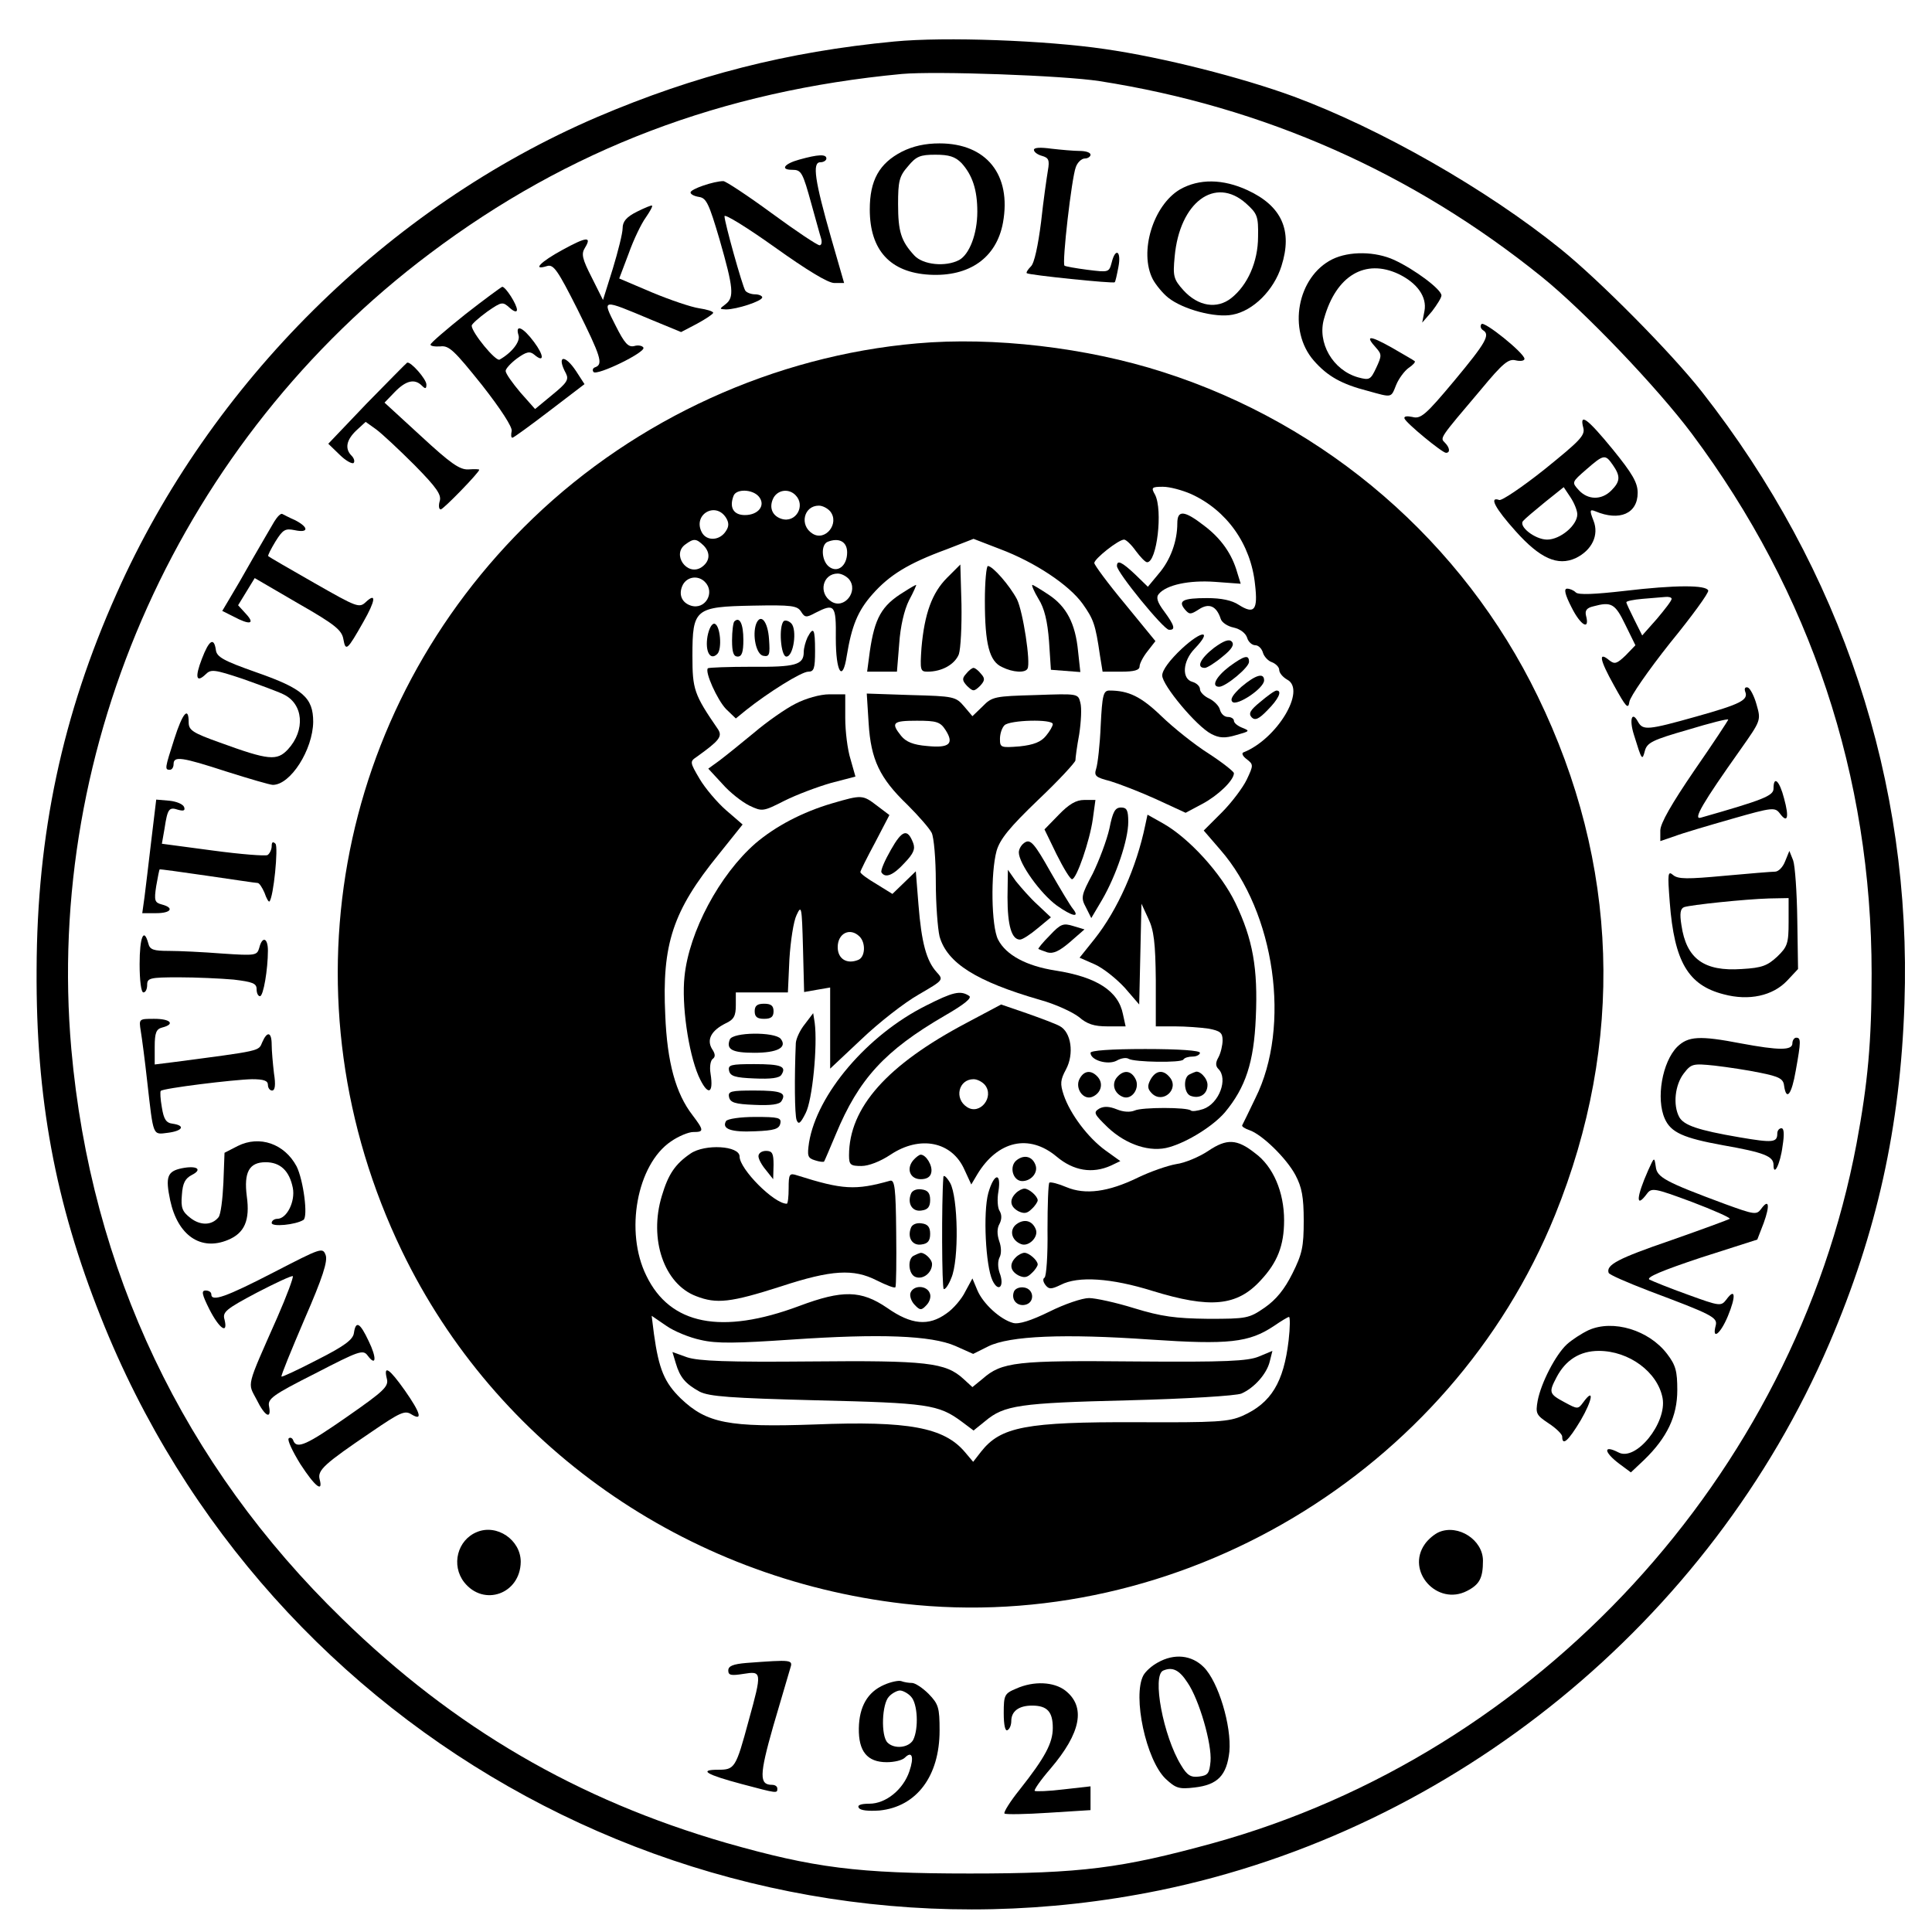 <?xml version="1.0" standalone="no"?>
<!DOCTYPE svg PUBLIC "-//W3C//DTD SVG 20010904//EN"
 "http://www.w3.org/TR/2001/REC-SVG-20010904/DTD/svg10.dtd">
<svg version="1.0" xmlns="http://www.w3.org/2000/svg"
 width="512pt" height="512pt" viewBox="0 0 512 512"
 preserveAspectRatio="xMidYMid meet">

<g transform="translate(0,512) scale(0.1,-0.1)"
fill="#000000" stroke="none">
<path d="M2370 5010 c-284 -27 -529 -90 -787 -200 -555 -238 -1026 -705 -1274
-1263 -144 -322 -211 -637 -212 -997 -2 -340 49 -616 170 -920 444 -1120 1625
-1760 2804 -1520 783 160 1461 713 1777 1450 126 294 188 573 199 900 20 588
-166 1149 -537 1622 -81 103 -270 294 -374 378 -197 159 -478 319 -707 404
-139 51 -348 104 -501 126 -156 23 -423 33 -558 20z m544 -105 c436 -68 830
-243 1171 -518 113 -91 307 -294 399 -417 315 -422 476 -907 476 -1430 0 -181
-10 -290 -40 -451 -166 -880 -844 -1616 -1707 -1854 -241 -66 -347 -80 -643
-80 -298 0 -413 15 -645 81 -394 114 -721 304 -1018 594 -421 409 -666 925
-718 1510 -71 807 292 1614 950 2108 368 277 774 431 1251 476 90 8 428 -4
524 -19z"/>
<path d="M2390 4718 c-60 -31 -85 -76 -85 -153 0 -108 54 -167 158 -173 106
-6 178 45 195 138 23 127 -44 210 -168 210 -38 0 -70 -7 -100 -22z m158 -30
c29 -32 42 -71 42 -129 0 -59 -21 -113 -48 -128 -36 -19 -96 -13 -119 12 -35
38 -43 63 -43 136 0 60 3 74 26 100 22 27 33 31 73 31 36 0 52 -5 69 -22z"/>
<path d="M2740 4723 c0 -6 10 -13 21 -16 18 -5 21 -11 16 -39 -3 -18 -12 -80
-18 -136 -8 -63 -18 -110 -27 -118 -8 -8 -13 -16 -11 -18 6 -5 230 -28 233
-24 2 1 6 20 10 41 8 42 -8 52 -18 11 -7 -26 -8 -26 -64 -19 -31 4 -59 9 -61
11 -7 7 19 233 30 261 4 12 15 23 24 23 8 0 15 5 15 10 0 6 -13 10 -29 10 -15
0 -49 3 -75 6 -29 4 -46 3 -46 -3z"/>
<path d="M2118 4697 c-40 -11 -51 -27 -19 -27 25 0 28 -6 52 -93 11 -39 22
-80 25 -89 3 -10 1 -18 -4 -18 -6 0 -63 38 -127 85 -64 47 -122 85 -128 85
-25 0 -87 -21 -87 -30 0 -5 10 -10 23 -12 19 -3 26 -18 54 -113 37 -129 39
-153 16 -171 -17 -13 -17 -13 1 -14 28 0 96 22 96 32 0 4 -9 8 -19 8 -11 0
-23 5 -26 10 -8 13 -55 181 -55 197 0 7 60 -30 133 -82 84 -60 141 -95 158
-95 l26 0 -34 118 c-44 154 -51 202 -29 202 9 0 16 5 16 10 0 12 -22 11 -72
-3z"/>
<path d="M3127 4618 c-71 -42 -109 -166 -72 -238 8 -15 27 -38 41 -49 39 -31
125 -54 170 -45 55 10 110 65 130 129 30 94 1 159 -90 201 -65 30 -128 31
-179 2z m175 -37 c30 -27 33 -34 32 -88 0 -67 -28 -129 -71 -163 -38 -30 -88
-22 -127 21 -26 29 -28 37 -23 89 13 144 107 214 189 141z"/>
<path d="M1688 4559 c-28 -14 -38 -26 -38 -44 0 -13 -12 -61 -26 -107 l-26
-83 -30 60 c-25 49 -28 62 -18 78 19 31 5 30 -59 -5 -59 -32 -82 -56 -41 -43
17 5 28 -11 80 -114 62 -125 69 -146 48 -154 -7 -2 -9 -8 -5 -13 10 -10 140
53 132 65 -3 5 -14 7 -24 4 -16 -4 -26 7 -50 55 -36 71 -37 70 94 15 l80 -33
42 22 c24 13 43 26 43 29 0 4 -17 9 -37 12 -21 3 -77 22 -125 42 l-87 37 25
66 c13 37 34 80 45 95 11 16 19 30 17 32 -1 2 -20 -6 -40 -16z"/>
<path d="M3531 4433 c-93 -46 -120 -188 -49 -269 36 -41 73 -62 143 -80 65
-18 61 -19 75 16 7 17 22 37 33 45 12 8 19 16 16 18 -2 2 -30 18 -61 36 -59
33 -72 33 -41 -1 15 -17 15 -21 0 -53 -15 -32 -18 -33 -48 -25 -67 19 -109 92
-90 156 32 114 109 159 197 118 50 -24 76 -61 69 -98 l-6 -31 26 30 c13 17 25
36 25 42 0 16 -71 69 -125 94 -50 23 -119 24 -164 2z"/>
<path d="M1233 4287 c-50 -40 -92 -76 -92 -80 -1 -4 11 -6 26 -5 23 3 37 -11
110 -102 51 -65 81 -112 79 -122 -2 -10 -2 -18 2 -18 3 0 47 32 98 71 l93 71
-22 34 c-31 47 -53 42 -27 -6 8 -16 2 -25 -36 -56 l-46 -38 -39 44 c-21 25
-39 50 -39 57 0 6 14 21 30 33 25 18 34 20 46 10 27 -23 26 -2 -1 34 -29 39
-50 48 -41 18 6 -17 -18 -47 -50 -65 -10 -6 -74 72 -74 90 0 4 19 21 41 37 39
27 41 27 60 10 11 -10 19 -12 19 -5 0 14 -30 61 -39 61 -3 -1 -47 -33 -98 -73z"/>
<path d="M3926 4261 c-4 -5 -2 -12 4 -16 20 -12 8 -33 -76 -134 -76 -91 -89
-102 -111 -96 -14 3 -23 2 -21 -4 4 -12 100 -91 110 -91 12 0 10 14 -3 27 -13
13 -15 10 96 141 58 70 73 82 92 77 13 -3 23 -1 23 4 0 15 -108 102 -114 92z"/>
<path d="M2430 4210 c-377 -33 -742 -199 -1017 -463 -529 -508 -667 -1280
-348 -1942 249 -516 750 -868 1330 -935 728 -83 1449 347 1726 1030 185 457
170 931 -46 1375 -198 408 -558 720 -993 859 -202 65 -449 94 -652 76z m726
-399 c95 -43 159 -133 170 -240 8 -68 -2 -80 -43 -54 -18 12 -46 18 -84 18
-64 0 -78 -7 -59 -30 12 -14 15 -14 37 0 27 18 47 9 58 -25 3 -10 19 -20 34
-23 18 -4 32 -15 36 -27 3 -11 13 -20 22 -20 8 0 17 -9 20 -20 3 -10 14 -22
24 -25 10 -4 19 -13 19 -20 0 -8 9 -19 21 -26 52 -27 -27 -158 -116 -193 -5
-2 -2 -10 9 -18 18 -14 18 -16 0 -54 -10 -21 -40 -61 -66 -87 l-48 -48 44 -51
c145 -166 188 -468 93 -658 -17 -36 -33 -68 -35 -72 -2 -3 7 -9 19 -13 33 -11
98 -74 122 -119 17 -32 22 -58 22 -121 0 -69 -4 -88 -30 -140 -21 -42 -43 -69
-73 -90 -42 -29 -48 -30 -150 -30 -87 1 -124 6 -196 28 -48 15 -103 27 -120
27 -18 0 -65 -16 -105 -36 -49 -24 -81 -34 -96 -30 -34 9 -80 51 -95 87 l-13
31 -19 -35 c-9 -19 -32 -46 -50 -58 -47 -34 -93 -30 -157 15 -69 47 -118 48
-233 5 -206 -77 -342 -50 -405 80 -58 117 -25 295 65 356 20 14 47 25 59 25
29 0 29 4 -2 45 -44 57 -67 139 -72 265 -9 188 20 276 141 425 l64 80 -44 38
c-24 21 -56 59 -70 83 -26 44 -26 46 -8 58 60 43 69 54 57 73 -64 93 -68 106
-68 195 0 125 7 130 160 133 103 2 118 0 128 -16 10 -16 14 -16 38 -3 51 26
55 21 54 -68 0 -90 18 -118 29 -46 13 79 29 119 68 163 45 51 95 82 196 119
l72 28 70 -27 c93 -35 183 -95 219 -145 29 -41 34 -54 46 -137 l7 -43 49 0
c35 0 49 4 49 14 0 7 9 25 21 40 l21 27 -81 99 c-45 54 -81 103 -81 108 0 11
64 62 79 62 5 0 19 -13 31 -30 12 -16 25 -30 30 -30 26 0 42 138 21 179 -11
19 -9 21 21 21 18 0 51 -9 74 -19z m-1145 -7 c19 -23 -1 -49 -37 -49 -30 0
-42 20 -30 51 7 19 50 18 67 -2z m97 4 c28 -28 1 -75 -37 -63 -25 8 -34 31
-21 56 12 21 40 25 58 7z m92 -43 c26 -32 -13 -81 -47 -59 -35 22 -23 74 17
74 10 0 23 -7 30 -15z m-276 -17 c8 -13 8 -23 0 -35 -16 -26 -51 -28 -64 -4
-25 47 36 83 64 39z m-59 -74 c19 -20 16 -43 -7 -58 -38 -23 -78 35 -42 61 23
17 29 16 49 -3z m380 -18 c0 -36 -26 -56 -49 -37 -19 16 -21 57 -3 65 30 12
52 1 52 -28z m5 -71 c26 -32 -13 -81 -47 -59 -35 22 -23 74 17 74 10 0 23 -7
30 -15z m-382 -7 c28 -28 1 -75 -37 -63 -25 8 -34 31 -21 56 12 21 40 25 58 7z
m-11 -2009 c42 -10 94 -9 241 1 234 16 370 11 434 -17 l47 -21 40 20 c57 28
201 34 430 18 207 -14 261 -8 327 36 19 13 37 24 40 24 3 0 3 -28 -1 -62 -13
-111 -46 -166 -122 -200 -37 -16 -67 -18 -280 -17 -294 1 -361 -12 -413 -78
l-21 -27 -22 26 c-55 65 -149 83 -398 73 -228 -8 -286 3 -355 69 -43 42 -58
77 -71 171 l-6 48 38 -26 c21 -15 63 -32 92 -38z"/>
<path d="M3120 3733 c0 -47 -18 -97 -49 -133 l-29 -35 -34 33 c-35 33 -48 39
-48 22 0 -17 124 -169 138 -169 18 -1 15 11 -13 49 -18 24 -22 37 -14 46 20
24 80 37 149 32 l68 -5 -9 29 c-14 50 -43 91 -88 125 -53 41 -71 42 -71 6z"/>
<path d="M2510 3589 c-40 -40 -60 -95 -68 -186 -4 -59 -3 -63 16 -63 38 0 72
19 83 46 5 15 8 75 7 133 l-3 105 -35 -35z"/>
<path d="M2610 3528 c0 -116 12 -161 46 -176 28 -14 61 -16 67 -4 9 15 -12
152 -28 184 -19 36 -64 88 -77 88 -4 0 -8 -42 -8 -92z"/>
<path d="M2395 3551 c-59 -36 -77 -69 -90 -158 l-7 -53 40 0 39 0 6 74 c3 45
13 89 26 115 12 22 20 41 19 41 -2 0 -16 -8 -33 -19z"/>
<path d="M2752 3533 c16 -25 24 -60 28 -112 l5 -76 39 -3 39 -3 -6 55 c-7 74
-31 119 -78 150 -21 14 -41 26 -43 26 -3 0 4 -17 16 -37z"/>
<path d="M1946 3473 c-3 -3 -6 -26 -6 -50 0 -32 4 -43 15 -43 11 0 15 12 15
44 0 43 -10 63 -24 49z"/>
<path d="M2004 3467 c-11 -30 0 -82 19 -85 16 -3 18 3 15 44 -3 47 -22 70 -34
41z"/>
<path d="M2077 3474 c-14 -14 -8 -94 7 -94 19 0 29 71 13 88 -7 7 -16 9 -20 6z"/>
<path d="M1875 3434 c-7 -40 7 -66 26 -47 13 13 8 75 -7 80 -7 2 -15 -12 -19
-33z"/>
<path d="M2140 3431 c-5 -11 -10 -28 -10 -39 0 -34 -22 -40 -138 -39 -62 0
-114 -2 -116 -4 -9 -9 25 -84 48 -108 l26 -25 27 22 c59 47 147 102 165 102
15 0 18 8 18 55 0 59 -4 66 -20 36z"/>
<path d="M3132 3401 c-32 -30 -52 -57 -52 -71 0 -26 91 -135 130 -155 21 -11
36 -12 66 -3 36 10 37 11 17 19 -13 5 -23 13 -23 19 0 5 -7 10 -16 10 -9 0
-18 8 -21 19 -2 10 -16 24 -29 30 -13 6 -24 17 -24 25 0 7 -9 16 -20 19 -29 8
-26 55 6 88 48 50 20 50 -34 0z"/>
<path d="M3217 3403 c-36 -28 -48 -53 -24 -53 6 0 28 14 47 30 25 20 32 32 24
40 -7 7 -21 2 -47 -17z"/>
<path d="M3257 3353 c-35 -27 -48 -53 -26 -53 17 0 79 51 79 66 0 20 -12 17
-53 -13z"/>
<path d="M2560 3334 c-11 -12 -10 -18 3 -32 16 -15 18 -15 34 0 13 14 14 20 3
32 -7 9 -16 16 -20 16 -4 0 -13 -7 -20 -16z"/>
<path d="M3290 3300 c-22 -20 -31 -33 -24 -40 12 -12 84 36 84 57 0 21 -22 15
-60 -17z"/>
<path d="M2917 3198 c-2 -51 -8 -103 -12 -115 -6 -19 -2 -23 37 -33 23 -7 78
-28 122 -48 l78 -36 45 24 c41 22 83 62 83 81 0 4 -30 28 -67 52 -38 24 -94
69 -125 99 -54 52 -87 68 -138 68 -16 0 -19 -12 -23 -92z"/>
<path d="M3340 3260 c-27 -22 -32 -31 -23 -41 9 -9 19 -5 42 19 29 29 40 52
24 52 -5 0 -24 -14 -43 -30z"/>
<path d="M2108 3255 c-26 -13 -76 -48 -110 -77 -35 -29 -76 -62 -92 -74 l-29
-21 37 -40 c20 -23 52 -48 72 -58 34 -16 36 -16 93 13 32 16 88 37 123 47 l65
17 -13 46 c-8 25 -14 74 -14 109 l0 63 -42 0 c-25 0 -63 -11 -90 -25z"/>
<path d="M2302 3203 c6 -96 29 -145 103 -216 29 -29 58 -62 64 -74 6 -12 11
-70 11 -130 0 -59 5 -124 10 -145 20 -70 97 -119 267 -168 40 -11 85 -32 102
-45 22 -19 40 -25 76 -25 l48 0 -7 32 c-12 62 -70 99 -179 116 -77 12 -131 41
-152 82 -18 35 -20 176 -4 235 9 31 34 62 110 135 55 52 99 100 99 105 0 6 4
37 10 69 5 33 7 70 3 84 -6 24 -6 24 -119 20 -107 -3 -115 -4 -140 -30 l-27
-26 -22 26 c-22 26 -28 27 -140 30 l-118 4 5 -79z m204 -18 c23 -36 10 -48
-49 -42 -37 3 -56 11 -69 27 -28 35 -22 40 42 40 52 0 62 -3 76 -25z m284 16
c0 -5 -8 -19 -18 -31 -13 -16 -32 -24 -70 -28 -50 -4 -52 -3 -52 20 0 13 5 29
12 36 14 14 128 17 128 3z"/>
<path d="M2205 2991 c-78 -23 -149 -60 -203 -106 -95 -83 -176 -234 -188 -353
-8 -74 10 -200 37 -263 24 -54 41 -50 32 6 -3 18 0 35 6 39 7 5 7 13 -2 26
-15 25 -2 49 36 68 22 10 27 20 27 48 l0 34 69 0 69 0 4 88 c3 48 11 101 19
117 13 28 14 23 17 -87 l3 -117 34 6 35 6 0 -108 0 -107 83 78 c46 44 114 97
151 118 67 39 67 39 48 60 -27 30 -40 78 -48 179 l-7 88 -31 -30 -31 -30 -42
26 c-24 14 -43 28 -43 32 0 3 18 39 39 78 l38 73 -33 25 c-38 29 -40 29 -119
6z m73 -353 c17 -17 15 -55 -4 -62 -30 -12 -54 3 -54 34 0 37 33 53 58 28z"/>
<path d="M2806 2961 l-38 -39 32 -66 c18 -36 36 -66 41 -66 12 0 47 102 55
159 l7 51 -30 0 c-21 0 -40 -11 -67 -39z"/>
<path d="M2940 2924 c-7 -31 -27 -84 -44 -119 -31 -58 -32 -64 -18 -90 l14
-28 29 49 c37 64 69 158 69 206 0 31 -4 38 -19 38 -16 0 -22 -11 -31 -56z"/>
<path d="M3035 2933 c-23 -111 -73 -224 -134 -301 l-40 -50 41 -18 c22 -10 57
-38 79 -62 l38 -44 3 133 3 134 18 -39 c15 -31 19 -65 20 -163 l0 -123 51 0
c28 0 68 -3 89 -6 31 -6 37 -11 37 -31 0 -13 -5 -34 -11 -45 -8 -14 -8 -23 0
-31 26 -26 2 -91 -40 -106 -15 -5 -30 -7 -33 -4 -9 9 -130 9 -149 0 -12 -5
-30 -4 -47 3 -20 8 -34 9 -47 2 -16 -10 -14 -14 23 -50 49 -46 113 -67 163
-52 49 14 116 56 147 92 55 66 77 133 82 251 6 131 -8 208 -54 304 -38 79
-123 172 -192 211 l-41 23 -6 -28z"/>
<path d="M2361 2868 c-16 -28 -28 -55 -25 -60 10 -16 31 -8 61 25 24 25 29 37
23 53 -15 39 -29 35 -59 -18z"/>
<path d="M2717 2888 c-9 -5 -17 -17 -17 -27 0 -29 57 -109 101 -141 41 -29 62
-33 42 -8 -6 7 -33 52 -60 99 -41 73 -52 85 -66 77z"/>
<path d="M2670 2742 c0 -75 11 -112 33 -112 7 0 28 14 47 30 l35 29 -35 33
c-20 18 -45 47 -58 63 l-21 30 -1 -73z"/>
<path d="M2782 2641 c-18 -18 -32 -35 -30 -36 2 -1 12 -5 24 -9 15 -4 31 3 59
27 l39 34 -30 9 c-26 8 -33 6 -62 -25z"/>
<path d="M2454 2455 c-156 -78 -289 -235 -310 -363 -5 -35 -4 -41 16 -47 12
-4 23 -5 24 -3 1 1 15 34 31 72 61 147 130 222 288 314 54 31 74 48 65 53 -23
15 -43 10 -114 -26z"/>
<path d="M2000 2440 c0 -15 7 -20 25 -20 18 0 25 5 25 20 0 15 -7 20 -25 20
-18 0 -25 -5 -25 -20z"/>
<path d="M2561 2409 c-210 -111 -311 -224 -311 -351 0 -25 4 -28 33 -28 19 0
50 12 77 30 78 52 163 35 196 -40 l18 -39 16 27 c54 89 137 108 210 47 45 -38
95 -46 144 -24 l25 12 -39 28 c-47 34 -94 97 -111 147 -10 30 -9 40 6 68 22
41 14 99 -17 115 -11 6 -51 21 -88 34 l-67 23 -92 -49z m49 -164 c26 -32 -13
-81 -47 -59 -35 22 -23 74 17 74 10 0 23 -7 30 -15z"/>
<path d="M2133 2406 c-13 -16 -23 -38 -24 -50 -4 -93 -3 -190 2 -204 5 -13 10
-10 24 18 18 34 32 179 24 240 l-4 25 -22 -29z"/>
<path d="M1934 2365 c-10 -26 6 -35 65 -35 61 0 88 14 70 37 -16 19 -128 18
-135 -2z"/>
<path d="M2890 2330 c0 -20 46 -33 69 -21 12 7 26 9 32 5 15 -9 140 -11 145
-2 3 5 14 8 25 8 10 0 19 5 19 10 0 6 -55 10 -145 10 -92 0 -145 -4 -145 -10z"/>
<path d="M1932 2283 c3 -15 16 -19 67 -21 44 -2 67 1 72 10 14 22 -1 28 -72
28 -62 0 -70 -2 -67 -17z"/>
<path d="M2861 2261 c-13 -24 9 -57 33 -48 23 9 31 34 16 52 -17 20 -37 19
-49 -4z"/>
<path d="M2960 2265 c-15 -18 -7 -43 16 -52 24 -9 46 24 33 48 -12 23 -32 24
-49 4z"/>
<path d="M3049 2259 c-9 -17 -8 -25 4 -37 29 -28 73 12 47 43 -17 21 -37 19
-51 -6z"/>
<path d="M3153 2273 c-18 -7 -16 -50 2 -57 24 -9 45 4 45 29 0 18 -22 40 -33
34 -1 0 -8 -3 -14 -6z"/>
<path d="M1932 2213 c3 -15 16 -19 67 -21 44 -2 67 1 72 10 14 22 -1 28 -72
28 -62 0 -70 -2 -67 -17z"/>
<path d="M1924 2149 c-12 -21 14 -30 77 -27 51 2 64 6 67 21 3 15 -5 17 -67
17 -39 0 -73 -5 -77 -11z"/>
<path d="M3202 2070 c-24 -16 -62 -32 -85 -35 -23 -4 -69 -20 -102 -36 -78
-38 -139 -46 -189 -25 -21 9 -41 14 -45 12 -3 -2 -5 -59 -5 -125 1 -67 -3
-124 -8 -127 -5 -3 -4 -11 3 -20 9 -11 15 -11 40 1 46 24 134 18 243 -16 153
-47 224 -41 287 28 44 47 62 92 62 159 0 75 -29 143 -77 178 -48 38 -75 39
-124 6z"/>
<path d="M1830 2063 c-41 -28 -59 -55 -76 -112 -35 -115 6 -234 91 -266 54
-21 91 -17 225 26 134 44 192 47 253 16 26 -13 49 -22 50 -18 2 3 3 69 2 146
-1 116 -4 139 -16 136 -92 -26 -126 -24 -246 14 -21 7 -23 4 -23 -34 0 -22 -2
-41 -5 -41 -34 0 -125 92 -125 125 0 29 -92 34 -130 8z"/>
<path d="M2010 2056 c0 -8 9 -24 20 -37 l19 -24 1 38 c0 30 -3 37 -20 37 -11
0 -20 -6 -20 -14z"/>
<path d="M2420 2045 c-19 -23 -8 -50 20 -50 16 0 26 6 28 18 4 18 -14 47 -28
47 -4 0 -13 -7 -20 -15z"/>
<path d="M2695 2046 c-22 -16 -11 -56 14 -56 24 0 43 23 35 43 -8 22 -29 28
-49 13z"/>
<path d="M2500 2000 c-5 -66 -4 -293 1 -296 4 -2 13 11 20 29 21 48 18 214 -3
252 -10 17 -18 23 -18 15z"/>
<path d="M2619 1958 c-14 -52 -7 -192 11 -231 16 -34 33 -16 19 20 -5 15 -5
31 0 41 5 9 5 27 -1 43 -6 18 -6 34 1 46 6 12 6 24 0 34 -5 7 -7 31 -3 52 8
52 -12 48 -27 -5z"/>
<path d="M2414 1956 c-10 -26 4 -48 28 -44 17 2 23 10 23 28 0 18 -6 26 -23
28 -13 2 -25 -3 -28 -12z"/>
<path d="M2692 1958 c-18 -18 -15 -36 7 -48 15 -7 23 -6 35 6 9 8 16 19 16 23
0 11 -23 31 -35 31 -6 0 -16 -5 -23 -12z"/>
<path d="M2694 1876 c-20 -15 -14 -43 12 -53 20 -8 47 19 39 39 -9 23 -30 29
-51 14z"/>
<path d="M2414 1866 c-10 -26 4 -48 28 -44 17 2 23 10 23 28 0 18 -6 26 -23
28 -13 2 -25 -3 -28 -12z"/>
<path d="M2423 1793 c-19 -7 -16 -50 3 -57 20 -8 44 11 44 34 0 14 -23 34 -33
29 -1 0 -8 -3 -14 -6z"/>
<path d="M2692 1788 c-18 -18 -15 -36 7 -48 15 -7 23 -6 35 6 9 8 16 19 16 23
0 11 -23 31 -35 31 -6 0 -16 -5 -23 -12z"/>
<path d="M2413 1694 c-3 -8 2 -23 11 -32 14 -15 18 -15 31 -1 9 9 13 23 9 32
-8 21 -43 22 -51 1z"/>
<path d="M2687 1697 c-8 -21 8 -39 29 -35 27 5 25 42 -2 46 -12 2 -24 -3 -27
-11z"/>
<path d="M1791 1507 c11 -37 25 -54 63 -75 26 -13 81 -17 311 -23 293 -7 322
-11 383 -56 l32 -24 31 25 c50 42 90 48 379 55 155 4 286 12 300 18 34 15 67
52 75 85 l7 28 -36 -15 c-29 -12 -87 -15 -328 -13 -313 3 -353 -1 -404 -46
l-27 -22 -24 22 c-47 43 -97 49 -405 46 -221 -2 -296 1 -327 11 l-39 14 9 -30z"/>
<path d="M972 4051 l-102 -107 30 -29 c16 -16 33 -25 37 -22 4 4 1 13 -5 19
-19 19 -14 42 12 67 l25 23 28 -20 c15 -11 61 -54 102 -95 59 -60 72 -79 66
-96 -3 -11 -2 -21 3 -21 7 0 102 98 102 105 0 2 -13 2 -29 1 -23 -1 -47 16
-125 88 l-97 89 27 28 c30 31 53 36 72 17 9 -9 12 -9 12 3 0 14 -41 61 -51 58
-2 -1 -50 -50 -107 -108z"/>
<path d="M4196 3986 c5 -20 -9 -34 -103 -110 -59 -47 -114 -84 -120 -81 -28
10 -10 -23 43 -82 65 -73 112 -94 160 -72 43 21 62 61 47 99 -11 28 -10 31 5
25 64 -27 112 -6 112 49 0 27 -14 51 -66 115 -68 83 -89 98 -78 57z m78 -98
c21 -30 20 -44 -4 -68 -26 -26 -62 -25 -86 1 -19 21 -19 21 20 55 46 40 50 41
70 12z m-94 -131 c0 -29 -45 -67 -80 -67 -32 0 -78 36 -63 50 4 5 30 27 57 49
l50 40 18 -27 c10 -15 18 -35 18 -45z"/>
<path d="M727 3738 c-8 -13 -33 -57 -57 -98 -23 -41 -51 -89 -62 -107 l-19
-32 30 -15 c43 -23 58 -20 33 7 l-21 23 22 36 22 36 115 -67 c98 -56 116 -71
120 -95 6 -33 10 -30 53 46 32 56 35 79 7 53 -18 -17 -23 -15 -137 50 -65 37
-120 69 -122 71 -2 2 7 19 19 39 20 32 26 35 51 30 37 -8 38 7 2 26 -16 7 -31
15 -35 17 -4 2 -13 -7 -21 -20z"/>
<path d="M4305 3554 c-79 -9 -122 -11 -129 -4 -6 6 -16 10 -23 10 -9 0 -6 -15
12 -50 24 -48 49 -62 38 -21 -3 13 2 20 19 24 48 13 58 8 85 -48 l27 -55 -26
-27 c-23 -22 -29 -24 -43 -13 -30 25 -26 2 12 -66 32 -58 38 -65 41 -44 2 14
50 83 107 155 58 71 104 134 102 140 -5 15 -87 15 -222 -1z m125 -21 c0 -5
-18 -28 -39 -53 l-39 -44 -21 42 c-11 22 -21 43 -21 46 0 3 19 7 43 9 23 2 50
4 60 5 9 1 17 -1 17 -5z"/>
<path d="M535 3374 c-19 -49 -15 -65 10 -41 14 14 23 13 98 -12 45 -16 94 -34
108 -41 53 -25 59 -95 12 -146 -29 -31 -51 -29 -180 18 -73 26 -83 33 -83 54
0 43 -16 25 -38 -44 -25 -78 -26 -82 -12 -82 6 0 10 7 10 15 0 22 21 19 141
-20 60 -19 115 -35 122 -35 47 0 106 93 107 167 0 64 -27 88 -150 131 -88 31
-106 41 -108 60 -5 34 -18 26 -37 -24z"/>
<path d="M4625 3287 c9 -22 -12 -33 -130 -66 -128 -36 -141 -37 -154 -14 -16
30 -24 7 -11 -34 21 -68 22 -70 29 -43 6 22 20 29 114 56 59 18 107 30 107 27
0 -2 -40 -63 -90 -135 -60 -88 -90 -140 -90 -159 l0 -28 38 13 c21 8 89 28
152 46 108 31 114 31 127 14 20 -27 25 -11 11 40 -12 47 -28 62 -28 26 0 -19
-28 -30 -193 -77 -21 -6 5 39 105 180 55 78 55 78 43 120 -6 22 -17 43 -23 45
-7 2 -10 -2 -7 -11z"/>
<path d="M401 2893 c-7 -59 -15 -127 -18 -150 l-6 -43 37 0 c39 0 49 14 15 23
-19 5 -21 10 -15 49 4 23 8 43 9 44 1 1 58 -7 127 -17 69 -10 128 -19 133 -19
4 0 12 -12 18 -26 5 -15 11 -25 13 -23 11 11 24 145 16 153 -7 7 -10 4 -10 -6
0 -9 -5 -20 -11 -24 -6 -3 -71 2 -145 12 l-135 18 7 40 c8 53 12 58 36 50 15
-4 19 -2 16 7 -3 8 -20 15 -39 17 l-35 3 -13 -108z"/>
<path d="M4731 2838 c-6 -16 -18 -28 -27 -28 -9 0 -69 -5 -135 -11 -97 -9
-122 -9 -135 2 -14 12 -15 5 -9 -72 12 -158 49 -220 143 -244 67 -18 130 -4
168 36 l29 31 -2 131 c-1 73 -6 143 -11 157 l-10 25 -11 -27z m9 -161 c0 -57
-3 -66 -30 -92 -26 -24 -40 -30 -94 -33 -100 -7 -147 27 -160 116 -5 31 -3 44
7 48 18 6 160 21 225 23 l52 1 0 -63z"/>
<path d="M370 2565 c0 -43 4 -75 10 -75 6 0 10 9 10 20 0 18 7 20 84 20 45 0
111 -3 145 -6 50 -6 61 -10 61 -25 0 -11 4 -19 9 -19 9 0 21 71 21 121 0 34
-15 39 -23 7 -6 -20 -9 -21 -98 -15 -51 4 -114 7 -141 7 -41 0 -51 3 -55 20
-12 44 -23 16 -23 -55z"/>
<path d="M373 2388 c3 -18 11 -78 17 -133 17 -149 14 -142 55 -137 39 5 47 19
13 24 -18 2 -24 12 -29 43 -4 22 -5 42 -3 44 6 7 193 30 242 31 31 0 42 -4 42
-15 0 -8 5 -15 11 -15 8 0 10 15 5 46 -3 26 -6 60 -6 75 0 35 -12 37 -25 7
-10 -24 -1 -22 -237 -53 l-48 -6 0 47 c0 37 4 47 20 51 35 9 22 23 -21 23 -41
0 -41 0 -36 -32z"/>
<path d="M4445 2346 c-40 -40 -57 -138 -33 -191 16 -36 49 -51 154 -70 108
-19 134 -29 134 -52 0 -33 18 2 24 50 5 31 4 47 -3 47 -6 0 -11 -6 -11 -14 0
-24 -12 -25 -100 -10 -111 19 -148 32 -160 54 -17 32 -11 85 12 115 20 26 24
27 82 21 34 -4 88 -12 121 -19 50 -10 61 -16 63 -34 6 -42 20 -24 31 40 14 78
14 87 1 87 -5 0 -10 -7 -10 -15 0 -19 -35 -19 -137 0 -109 21 -139 19 -168 -9z"/>
<path d="M630 2083 l-35 -18 -3 -80 c-2 -43 -7 -84 -13 -91 -18 -22 -48 -22
-74 -2 -22 17 -26 27 -23 61 2 32 9 44 26 53 30 15 14 26 -26 18 -39 -8 -44
-23 -31 -85 20 -93 81 -135 153 -105 44 18 59 52 50 116 -8 63 6 90 50 90 39
0 63 -23 72 -68 7 -36 -16 -82 -41 -82 -8 0 -15 -5 -15 -11 0 -11 63 -5 84 8
13 8 0 106 -18 142 -32 60 -98 83 -156 54z"/>
<path d="M4368 2019 c-32 -72 -34 -104 -3 -62 12 16 21 14 118 -22 58 -22 103
-42 101 -45 -3 -2 -73 -28 -156 -57 -140 -48 -172 -65 -165 -86 1 -5 50 -26
107 -48 165 -62 182 -70 177 -91 -11 -41 12 -24 32 24 22 53 20 77 -4 44 -14
-18 -17 -18 -102 13 -48 17 -94 36 -102 40 -9 6 34 24 136 58 l150 48 17 44
c17 47 14 66 -7 37 -12 -16 -18 -15 -95 13 -159 59 -181 71 -184 99 -4 27 -4
26 -20 -9z"/>
<path d="M725 1748 c-126 -65 -165 -79 -165 -58 0 6 -7 10 -15 10 -12 0 -10
-10 10 -50 26 -51 50 -68 40 -27 -6 20 4 28 85 71 50 26 93 46 96 44 2 -3 -16
-52 -41 -109 -84 -190 -79 -172 -55 -218 22 -45 40 -54 33 -18 -4 20 9 30 122
87 116 60 127 64 139 48 23 -31 25 -7 3 38 -23 49 -34 55 -39 22 -2 -18 -25
-35 -96 -71 -52 -27 -95 -47 -96 -45 -2 2 26 70 61 152 48 110 62 154 56 170
-8 21 -12 19 -138 -46z"/>
<path d="M4210 1595 c-19 -9 -45 -26 -58 -38 -30 -28 -68 -102 -77 -149 -6
-34 -4 -38 29 -60 20 -13 36 -29 36 -35 0 -26 16 -12 49 43 31 53 37 89 7 48
-14 -19 -15 -19 -50 0 -41 22 -42 26 -21 66 24 46 62 70 112 70 80 0 156 -56
169 -125 12 -66 -71 -169 -117 -144 -41 21 -39 1 2 -30 l31 -23 35 33 c61 59
88 116 88 185 0 50 -4 66 -27 96 -48 63 -143 92 -208 63z"/>
<path d="M1025 1467 c6 -21 -7 -33 -103 -100 -109 -76 -136 -89 -145 -64 -2 6
-8 9 -12 5 -4 -4 10 -34 31 -68 39 -60 61 -77 51 -40 -6 24 13 41 137 125 76
52 89 58 106 47 31 -19 25 3 -17 63 -41 58 -57 69 -48 32z"/>
<path d="M1264 1060 c-52 -21 -69 -88 -34 -133 52 -66 149 -31 150 54 0 58
-63 101 -116 79z"/>
<path d="M3814 1060 c-12 -5 -29 -19 -38 -32 -51 -72 33 -165 112 -124 33 17
42 34 42 80 0 55 -65 97 -116 76z"/>
<path d="M3068 714 c-15 -8 -32 -23 -38 -34 -29 -55 7 -224 59 -274 27 -25 35
-28 77 -23 61 7 85 32 92 95 6 68 -29 185 -68 224 -32 32 -78 37 -122 12z m79
-53 c31 -45 65 -163 61 -209 -3 -32 -7 -37 -30 -40 -22 -3 -32 3 -48 30 -47
76 -78 239 -47 251 24 10 42 2 64 -32z"/>
<path d="M1978 713 c-35 -3 -48 -8 -48 -20 0 -13 8 -14 40 -9 49 8 50 6 14
-124 -34 -126 -37 -130 -81 -130 -53 0 -31 -13 63 -38 94 -25 94 -25 94 -12 0
6 -6 10 -14 10 -34 0 -34 25 3 155 21 72 41 140 45 153 8 24 6 24 -116 15z"/>
<path d="M2343 655 c-44 -19 -66 -58 -67 -115 -1 -61 22 -90 74 -90 20 0 41 5
48 12 19 19 25 2 12 -36 -16 -48 -62 -86 -106 -86 -23 0 -33 -4 -28 -11 4 -7
25 -9 55 -7 98 10 159 91 159 212 0 61 -3 70 -29 97 -16 16 -36 29 -44 29 -9
0 -21 2 -29 5 -7 2 -27 -2 -45 -10z m71 -31 c18 -18 21 -85 6 -115 -12 -21
-50 -25 -68 -7 -18 18 -15 103 4 122 8 9 22 16 29 16 7 0 21 -7 29 -16z"/>
<path d="M2693 645 c-31 -13 -33 -17 -33 -65 0 -32 4 -49 10 -45 6 3 10 14 10
24 0 26 20 41 55 41 40 0 55 -16 55 -59 0 -40 -20 -78 -88 -164 -25 -31 -43
-60 -40 -63 3 -3 56 -2 117 2 l111 7 0 32 0 31 -71 -8 c-40 -5 -74 -6 -77 -4
-2 3 16 29 42 59 81 95 94 164 39 207 -30 23 -83 26 -130 5z"/>
</g>
</svg>
